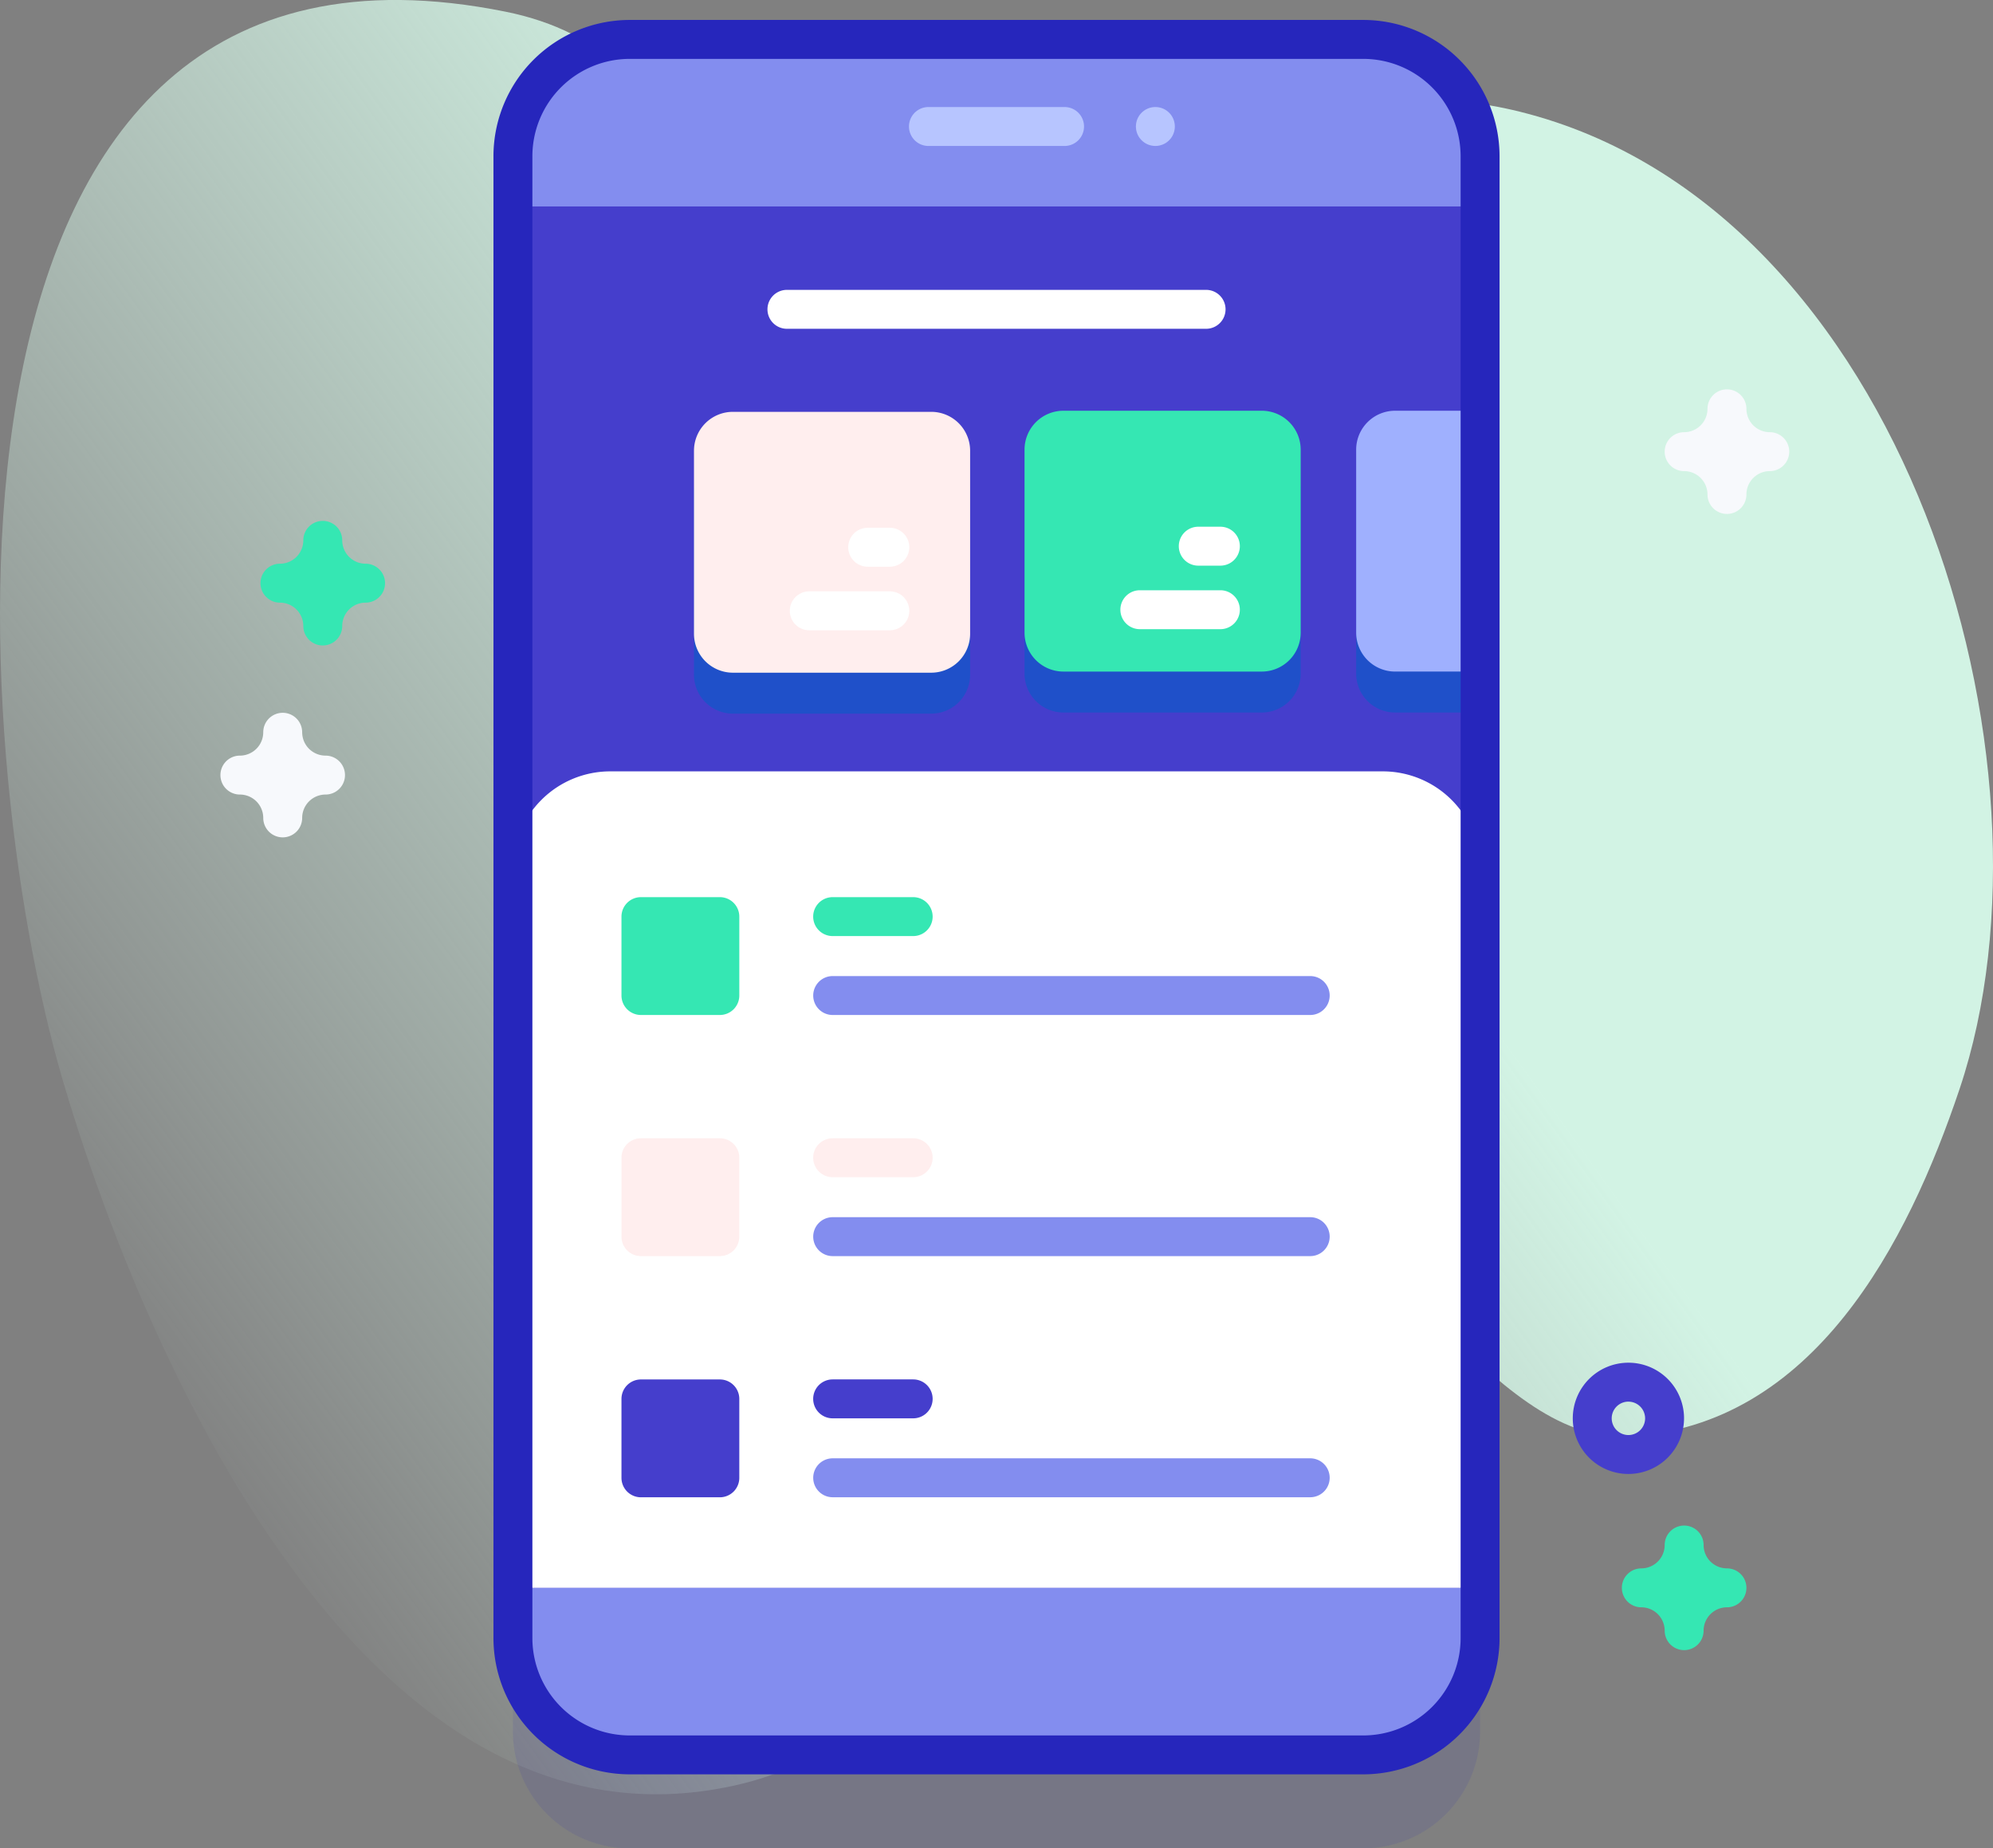 <svg xmlns="http://www.w3.org/2000/svg" xmlns:xlink="http://www.w3.org/1999/xlink" width="237.565" height="220.306" viewBox="0 0 237.565 220.306">
  <rect x="0" y="0" width="237.565" height="220.306" fill="#808080" stroke="none"/>
  <defs>
    <linearGradient id="linear-gradient" x1="0.047" y1="0.689" x2="0.898" y2="0.144" gradientUnits="objectBoundingBox">
      <stop offset="0" stop-color="#dcfdee" stop-opacity="0"/>
      <stop offset="0.629" stop-color="#d2f3e4"/>
    </linearGradient>
  </defs>
  <g id="user-interface" transform="translate(0 -18.599)">
    <g id="Groupe_2674" data-name="Groupe 2674" transform="translate(0 18.599)">
      <path id="Tracé_12422" data-name="Tracé 12422" d="M7.458,147.285c8.689,29.7,33.736,90.277,76.059,84.839,42.449-5.454,25.872-60.192,64.731-67.694,17.106-3.3,28.7,26.3,45.845,25.382,22.081-1.186,33.319-23.043,39.49-41.418,13.083-38.961-6.509-105.026-52.366-116.468-40.017-9.985-44.7,38.908-79.493,24.707C82.168,48.651,84.122,24.814,60.3,20-11.754,5.454-4.1,107.769,7.458,147.285Z" transform="translate(0 -18.599)" fill="url(#linear-gradient)"/>
    </g>
    <g id="Groupe_2694" data-name="Groupe 2694" transform="translate(26.275 20.977)">
      <g id="Groupe_2692" data-name="Groupe 2692" transform="translate(32.545 0)">
        <g id="Groupe_2685" data-name="Groupe 2685">
          <g id="Groupe_2684" data-name="Groupe 2684">
            <path id="Tracé_12423" data-name="Tracé 12423" d="M233.134,257.2H145.688a13.92,13.92,0,0,1-13.92-13.92V66.643a13.92,13.92,0,0,1,13.92-13.92h87.446a13.92,13.92,0,0,1,13.92,13.92V243.276A13.92,13.92,0,0,1,233.134,257.2Z" transform="translate(-129.448 -39.268)" fill="#2626bc" opacity="0.1"/>
            <path id="Tracé_12424" data-name="Tracé 12424" d="M233.134,233.2H145.688a13.92,13.92,0,0,1-13.92-13.92V42.643a13.92,13.92,0,0,1,13.92-13.92h87.446a13.92,13.92,0,0,1,13.92,13.92V219.276a13.92,13.92,0,0,1-13.92,13.92Z" transform="translate(-129.448 -26.404)" fill="#838def"/>
            <path id="Tracé_12425" data-name="Tracé 12425" d="M131.77,71.632H247.054V236.285H131.77Z" transform="translate(-129.449 -49.403)" fill="#453ecc"/>
            <path id="Tracé_12426" data-name="Tracé 12426" d="M206.559,166H182.922a4.64,4.64,0,0,1-4.64-4.64V139.544a4.64,4.64,0,0,1,4.64-4.64h23.637a4.64,4.64,0,0,1,4.64,4.64v21.813A4.64,4.64,0,0,1,206.559,166Z" transform="translate(-154.38 -83.317)" fill="#1f50c9"/>
            <path id="Tracé_12427" data-name="Tracé 12427" d="M291.478,165.715H267.841a4.64,4.64,0,0,1-4.64-4.64V139.262a4.64,4.64,0,0,1,4.64-4.64h23.637a4.64,4.64,0,0,1,4.64,4.64v21.813A4.64,4.64,0,0,1,291.478,165.715Z" transform="translate(-199.897 -83.166)" fill="#1f50c9"/>
            <g id="Groupe_2675" data-name="Groupe 2675" transform="translate(102.835 51.456)">
              <path id="Tracé_12428" data-name="Tracé 12428" d="M363.037,134.622v31.092h-10a4.642,4.642,0,0,1-4.64-4.64V139.262a4.642,4.642,0,0,1,4.64-4.64Z" transform="translate(-348.398 -134.622)" fill="#1f50c9"/>
            </g>
            <g id="Groupe_2676" data-name="Groupe 2676" transform="translate(32.662 32.172)">
              <path id="Tracé_12429" data-name="Tracé 12429" d="M249.443,93.061H199.48a2.32,2.32,0,0,0,0,4.64h49.963a2.32,2.32,0,1,0,0-4.64Z" transform="translate(-197.16 -93.061)" fill="#fff"/>
            </g>
            <g id="Groupe_2682" data-name="Groupe 2682" transform="translate(23.902 46.579)">
              <g id="Groupe_2678" data-name="Groupe 2678" transform="translate(0 0.131)">
                <path id="Tracé_12430" data-name="Tracé 12430" d="M206.559,155.485H182.922a4.64,4.64,0,0,1-4.64-4.64V129.032a4.64,4.64,0,0,1,4.64-4.64h23.637a4.64,4.64,0,0,1,4.64,4.64v21.813A4.64,4.64,0,0,1,206.559,155.485Z" transform="translate(-178.282 -124.392)" fill="#fee"/>
                <g id="Groupe_2677" data-name="Groupe 2677" transform="translate(11.429 13.82)">
                  <path id="Tracé_12431" data-name="Tracé 12431" d="M214.829,170.507h-9.6a2.32,2.32,0,1,0,0,4.64h9.6a2.32,2.32,0,1,0,0-4.64Z" transform="translate(-202.913 -162.93)" fill="#fff"/>
                  <path id="Tracé_12432" data-name="Tracé 12432" d="M222.869,154.177h-2.636a2.32,2.32,0,1,0,0,4.64h2.636a2.32,2.32,0,0,0,0-4.64Z" transform="translate(-210.953 -154.177)" fill="#fff"/>
                </g>
              </g>
              <g id="Groupe_2680" data-name="Groupe 2680" transform="translate(39.402)">
                <path id="Tracé_12433" data-name="Tracé 12433" d="M291.478,155.2H267.841a4.64,4.64,0,0,1-4.64-4.64V128.75a4.64,4.64,0,0,1,4.64-4.64h23.637a4.64,4.64,0,0,1,4.64,4.64v21.813A4.64,4.64,0,0,1,291.478,155.2Z" transform="translate(-263.201 -124.11)" fill="#35e7b3"/>
                <g id="Groupe_2679" data-name="Groupe 2679" transform="translate(11.429 13.82)">
                  <path id="Tracé_12434" data-name="Tracé 12434" d="M299.748,170.226h-9.6a2.32,2.32,0,1,0,0,4.64h9.6a2.32,2.32,0,0,0,0-4.64Z" transform="translate(-287.832 -162.649)" fill="#fff"/>
                  <path id="Tracé_12435" data-name="Tracé 12435" d="M307.788,153.9h-2.636a2.32,2.32,0,1,0,0,4.64h2.636a2.32,2.32,0,0,0,0-4.64Z" transform="translate(-295.872 -153.895)" fill="#fff"/>
                </g>
              </g>
              <g id="Groupe_2681" data-name="Groupe 2681" transform="translate(78.933 0)">
                <path id="Tracé_12436" data-name="Tracé 12436" d="M363.037,124.111V155.2h-10a4.642,4.642,0,0,1-4.64-4.64V128.751a4.642,4.642,0,0,1,4.64-4.64Z" transform="translate(-348.398 -124.111)" fill="#9fb0fe"/>
              </g>
            </g>
            <path id="Tracé_12437" data-name="Tracé 12437" d="M131.77,314.07V228.352a11.6,11.6,0,0,1,11.6-11.6h92.084a11.6,11.6,0,0,1,11.6,11.6V314.07Z" transform="translate(-129.449 -127.188)" fill="#fff"/>
            <path id="Tracé_12438" data-name="Tracé 12438" d="M230.454,232.836H143.008a16.258,16.258,0,0,1-16.24-16.24V39.964a16.258,16.258,0,0,1,16.24-16.24h87.446a16.258,16.258,0,0,1,16.24,16.24V216.6A16.258,16.258,0,0,1,230.454,232.836ZM143.008,28.364a11.613,11.613,0,0,0-11.6,11.6V216.6a11.613,11.613,0,0,0,11.6,11.6h87.446a11.613,11.613,0,0,0,11.6-11.6V39.964a11.613,11.613,0,0,0-11.6-11.6Z" transform="translate(-126.768 -23.724)" fill="#2626bc"/>
            <g id="Groupe_2683" data-name="Groupe 2683" transform="translate(49.531 10.38)">
              <path id="Tracé_12439" data-name="Tracé 12439" d="M252.061,50.734H235.837a2.32,2.32,0,0,1,0-4.64h16.224a2.32,2.32,0,1,1,0,4.64Z" transform="translate(-233.517 -46.094)" fill="#b7c5ff"/>
            </g>
            <circle id="Ellipse_392" data-name="Ellipse 392" cx="2.321" cy="2.321" r="2.321" transform="translate(76.579 10.378)" fill="#b7c5ff"/>
          </g>
        </g>
        <g id="Groupe_2687" data-name="Groupe 2687" transform="translate(15.259 104.556)">
          <g id="Groupe_2686" data-name="Groupe 2686" transform="translate(22.856)">
            <path id="Tracé_12440" data-name="Tracé 12440" d="M220.829,249.062h-9.6a2.32,2.32,0,0,0,0,4.64h9.6a2.32,2.32,0,0,0,0-4.64Z" transform="translate(-208.913 -249.062)" fill="#35e7b3"/>
            <path id="Tracé_12441" data-name="Tracé 12441" d="M268.156,269.335H211.233a2.32,2.32,0,0,0,0,4.64h56.923a2.32,2.32,0,0,0,0-4.64Z" transform="translate(-208.913 -259.928)" fill="#838def"/>
          </g>
          <path id="Tracé_12442" data-name="Tracé 12442" d="M171.38,263.109h-9.406a2.32,2.32,0,0,1-2.32-2.32v-9.406a2.32,2.32,0,0,1,2.32-2.32h9.406a2.32,2.32,0,0,1,2.32,2.32v9.406A2.32,2.32,0,0,1,171.38,263.109Z" transform="translate(-159.654 -249.063)" fill="#35e7b3"/>
        </g>
        <g id="Groupe_2689" data-name="Groupe 2689" transform="translate(15.259 133.297)">
          <g id="Groupe_2688" data-name="Groupe 2688" transform="translate(22.856)">
            <path id="Tracé_12443" data-name="Tracé 12443" d="M220.829,311.006h-9.6a2.32,2.32,0,0,0,0,4.64h9.6a2.32,2.32,0,1,0,0-4.64Z" transform="translate(-208.913 -311.006)" fill="#fee"/>
            <path id="Tracé_12444" data-name="Tracé 12444" d="M268.156,331.278H211.233a2.32,2.32,0,1,0,0,4.64h56.923a2.32,2.32,0,0,0,0-4.64Z" transform="translate(-208.913 -321.872)" fill="#838def"/>
          </g>
          <path id="Tracé_12445" data-name="Tracé 12445" d="M171.38,325.052h-9.406a2.32,2.32,0,0,1-2.32-2.32v-9.406a2.32,2.32,0,0,1,2.32-2.32h9.406a2.32,2.32,0,0,1,2.32,2.32v9.406A2.32,2.32,0,0,1,171.38,325.052Z" transform="translate(-159.654 -311.006)" fill="#fee"/>
        </g>
        <g id="Groupe_2691" data-name="Groupe 2691" transform="translate(15.259 162.039)">
          <g id="Groupe_2690" data-name="Groupe 2690" transform="translate(22.856)">
            <path id="Tracé_12446" data-name="Tracé 12446" d="M220.829,372.949h-9.6a2.32,2.32,0,0,0,0,4.64h9.6a2.32,2.32,0,0,0,0-4.64Z" transform="translate(-208.913 -372.949)" fill="#453ecc"/>
            <path id="Tracé_12447" data-name="Tracé 12447" d="M268.156,393.221H211.233a2.32,2.32,0,0,0,0,4.64h56.923a2.32,2.32,0,0,0,0-4.64Z" transform="translate(-208.913 -383.815)" fill="#838def"/>
          </g>
          <path id="Tracé_12448" data-name="Tracé 12448" d="M171.38,387h-9.406a2.32,2.32,0,0,1-2.32-2.32v-9.406a2.32,2.32,0,0,1,2.32-2.32h9.406a2.32,2.32,0,0,1,2.32,2.32v9.406A2.32,2.32,0,0,1,171.38,387Z" transform="translate(-159.654 -372.949)" fill="#453ecc"/>
        </g>
      </g>
      <path id="Tracé_12449" data-name="Tracé 12449" d="M410.676,381.919a6.631,6.631,0,1,1,6.631-6.631A6.639,6.639,0,0,1,410.676,381.919Zm0-8.622a1.991,1.991,0,1,0,1.991,1.991A1.993,1.993,0,0,0,410.676,373.3Z" transform="translate(-242.845 -208.609)" fill="#453ecc"/>
      <path id="Tracé_12450" data-name="Tracé 12450" d="M74.343,167.257a2.32,2.32,0,0,1-2.32-2.32,2.787,2.787,0,0,0-2.784-2.784,2.32,2.32,0,1,1,0-4.64,2.787,2.787,0,0,0,2.784-2.784,2.32,2.32,0,0,1,4.64,0,2.787,2.787,0,0,0,2.784,2.784,2.32,2.32,0,1,1,0,4.64,2.787,2.787,0,0,0-2.784,2.784A2.32,2.32,0,0,1,74.343,167.257Z" transform="translate(-62.144 -92.7)" fill="#35e7b3"/>
      <path id="Tracé_12451" data-name="Tracé 12451" d="M424.076,425.341a2.32,2.32,0,0,1-2.32-2.32,2.787,2.787,0,0,0-2.784-2.784,2.32,2.32,0,0,1,0-4.64,2.787,2.787,0,0,0,2.784-2.784,2.32,2.32,0,1,1,4.64,0,2.787,2.787,0,0,0,2.784,2.784,2.32,2.32,0,0,1,0,4.64,2.787,2.787,0,0,0-2.784,2.784A2.32,2.32,0,0,1,424.076,425.341Z" transform="translate(-249.602 -231.034)" fill="#35e7b3"/>
      <g id="Groupe_2693" data-name="Groupe 2693" transform="translate(0 44.032)">
        <path id="Tracé_12452" data-name="Tracé 12452" d="M435.076,133.47a2.32,2.32,0,0,1-2.32-2.32,2.787,2.787,0,0,0-2.784-2.784,2.32,2.32,0,1,1,0-4.64,2.787,2.787,0,0,0,2.784-2.784,2.32,2.32,0,0,1,4.64,0,2.787,2.787,0,0,0,2.784,2.784,2.32,2.32,0,1,1,0,4.64,2.787,2.787,0,0,0-2.784,2.784A2.32,2.32,0,0,1,435.076,133.47Z" transform="translate(-255.498 -118.622)" fill="#f7f9fc"/>
        <path id="Tracé_12453" data-name="Tracé 12453" d="M64.051,216.554a2.32,2.32,0,0,1-2.32-2.32,2.787,2.787,0,0,0-2.784-2.784,2.32,2.32,0,1,1,0-4.64,2.787,2.787,0,0,0,2.784-2.784,2.32,2.32,0,1,1,4.64,0,2.787,2.787,0,0,0,2.784,2.784,2.32,2.32,0,1,1,0,4.64,2.787,2.787,0,0,0-2.784,2.784A2.32,2.32,0,0,1,64.051,216.554Z" transform="translate(-56.627 -163.155)" fill="#f7f9fc"/>
      </g>
    </g>
  </g>
</svg>
